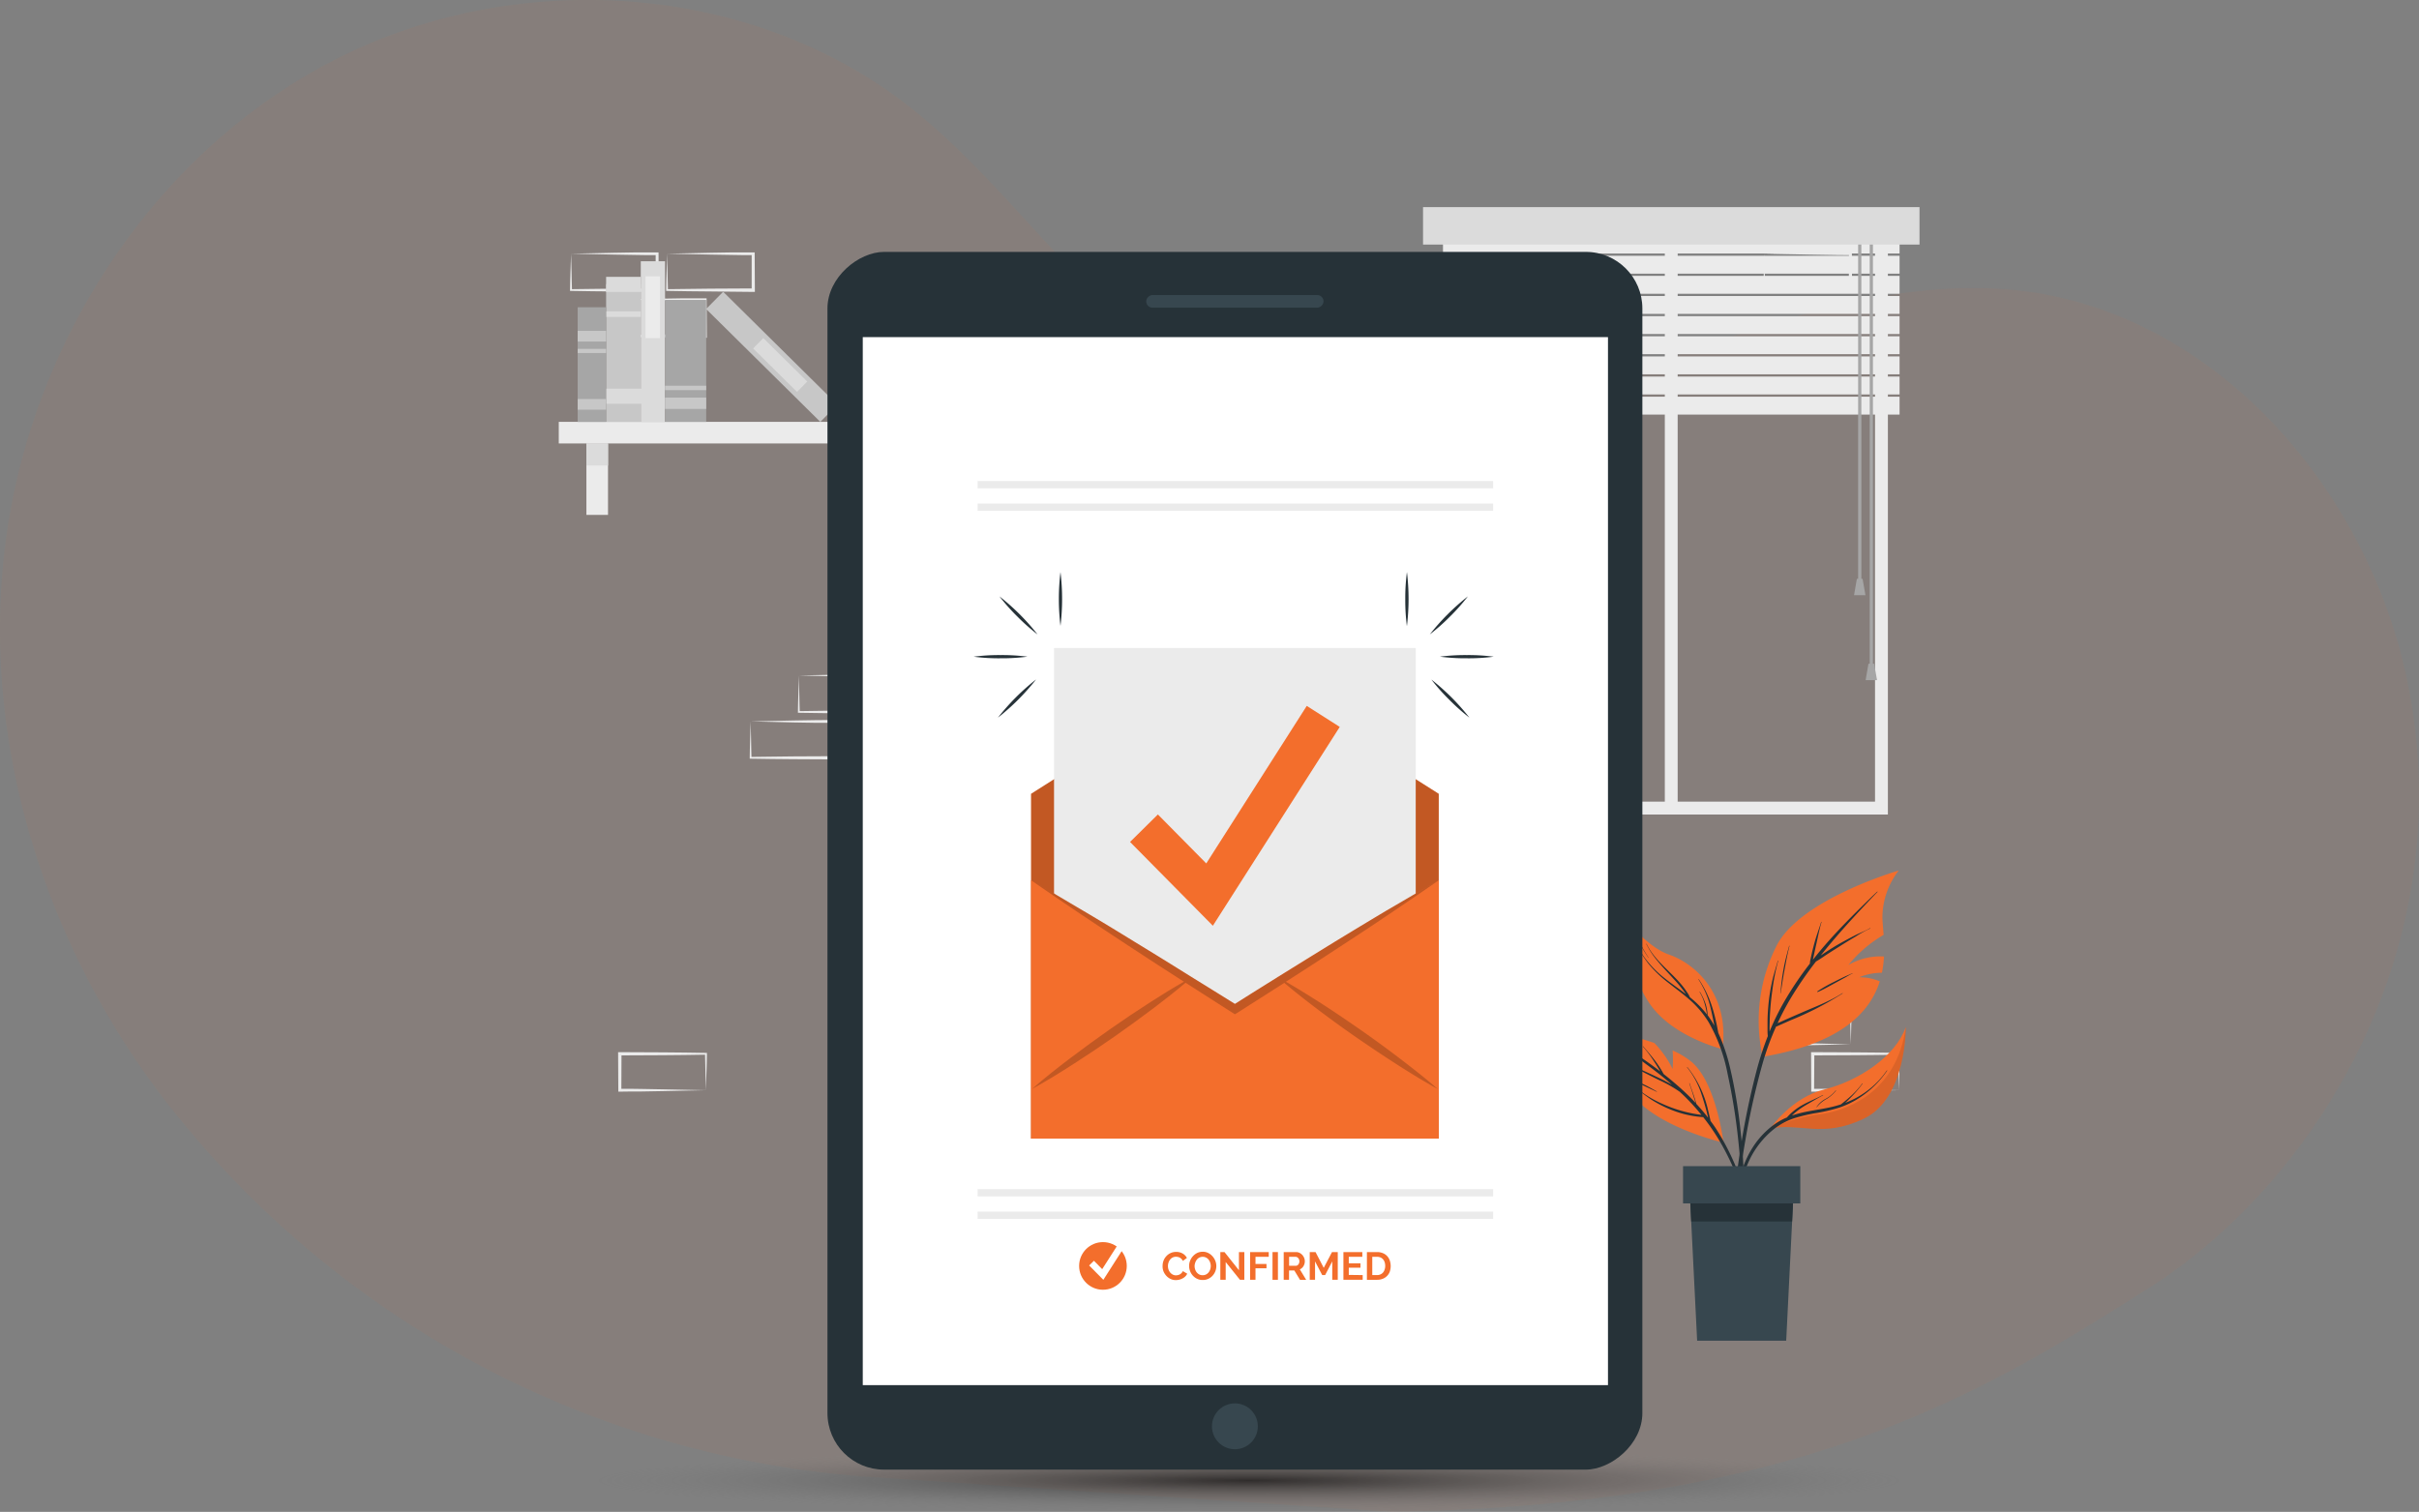 <svg xmlns="http://www.w3.org/2000/svg" xmlns:xlink="http://www.w3.org/1999/xlink" width="342" height="213.802" viewBox="0 0 342 213.802">
  <rect x="0" y="0" width="342" height="213.802" fill="#808080" stroke="none"/>
  <defs>
    <radialGradient id="radial-gradient" cx="0.5" cy="0.5" r="0.5" gradientUnits="objectBoundingBox">
      <stop offset="0"/>
      <stop offset="1" stop-color="#767676" stop-opacity="0"/>
    </radialGradient>
  </defs>
  <g id="Group_12042" data-name="Group 12042" transform="translate(-49 -329.198)">
    <g id="freepik--background-simple--inject-111" transform="translate(-44.547 258.132)" opacity="0.06">
      <path id="Path_881" data-name="Path 881" d="M433.823,167.059c-5.9-27.949-28.482-53.063-56.975-55.1-18.469-1.312-36.264,6.084-53.819,11.975s-37.1,10.288-54.217,3.238c-19.364-7.975-30.373-28.294-46.892-41.165-22.591-17.6-55.628-19.534-81.118-6.441S97.97,119.442,94.322,147.853s5.809,57.83,23.657,80.222l.539.668A138.192,138.192,0,0,0,217.1,279.967l73.271,4.9c57.713-1,82.8-16.331,106.923-31.62S441.693,204.365,433.823,167.059Z" transform="translate(0 0)" fill="#f36e2c"/>
    </g>
    <g id="Confirmed-cuate" transform="translate(85.78 319.409)">
      <g id="freepik--background-complete--inject-36" transform="translate(42.22 39.08)">
        <path id="Path_1378" data-name="Path 1378" d="M60.6,67.289l6.036-.129,3.064-.051H72.98v.207l.028,5.148v.23h-.23L66.7,72.64c-2.033,0-4.062-.051-6.091-.078H60.48v-.124c0-.874.041-1.739.06-2.6Zm0,0,.064,2.6c0,.856.051,1.7.06,2.544l-.124-.124c2.029,0,4.058-.074,6.091-.074l6.091-.032-.23.23.023-5.148.207.207c-1.008,0-2.006,0-3.013-.028l-3.027-.051Z" transform="translate(-52.079 -54.215)" fill="#ebebeb"/>
        <path id="Path_1379" data-name="Path 1379" d="M75.349,53.179l6.036-.129L84.449,53h3.285v.207l.028,5.148v.23H87.54l-6.1-.064c-2.033,0-4.062-.051-6.091-.078H75.22v-.124c0-.874.041-1.739.06-2.6Zm0,0,.064,2.6c0,.856.051,1.7.06,2.544l-.124-.124c2.029,0,4.058-.074,6.091-.074l6.1-.032-.23.23V53.179l.207.207c-1,0-2.006,0-3.013-.028l-3.027-.051Z" transform="translate(-60.038 -46.596)" fill="#ebebeb"/>
        <path id="Path_1380" data-name="Path 1380" d="M101.029,196.917l6.036-.129,3.064-.051c1.026-.023,2.056,0,3.082-.028h.2v.207l.028,5.148v.23h-.23l-6.091-.032c-2.033,0-4.062-.051-6.091-.074H100.9v-.124c0-.874.041-1.744.06-2.6Zm0,0,.064,2.6c0,.856.051,1.707.06,2.549l-.124-.129c2.029,0,4.058-.074,6.091-.074l6.091-.028-.23.23v-5.148l.207.2h-3.013l-3.027-.051Z" transform="translate(-73.904 -124.191)" fill="#ebebeb"/>
        <path id="Path_1381" data-name="Path 1381" d="M115.849,182.807l6.036-.129,3.064-.051c1.026,0,2.056,0,3.082-.028h.2v.207l.028,5.148v.23h-.23l-6.091-.032c-2.033,0-4.062-.051-6.091-.074h-.129v-.124c0-.874.041-1.744.064-2.6Zm0,0,.064,2.6c0,.856.051,1.707.06,2.549l-.124-.11c2.029-.023,4.058-.069,6.091-.074l6.091-.028-.23.23v-5.148l.207.2c-1,0-2.006,0-3.013-.023l-3.027-.051Z" transform="translate(-81.906 -116.573)" fill="#ebebeb"/>
        <path id="Path_1382" data-name="Path 1382" d="M45.827,53.179l6.041-.129L54.909,53h3.285v.207l.023,5.148v.23h-.235L51.9,58.521c-2.029,0-4.058-.051-6.091-.078H45.68v-.124c0-.874.041-1.739.06-2.6Zm0,0,.069,2.6c0,.856.051,1.7.06,2.544l-.129-.124c2.033,0,4.062-.074,6.091-.074L58.01,58.1l-.23.23.009-5.148.2.207c-1,0-2,0-3.009-.028l-3.027-.051Z" transform="translate(-44.088 -46.596)" fill="#ebebeb"/>
        <path id="Path_1383" data-name="Path 1383" d="M424.7,290.1l-6.036.129-3.064.055c-1.026,0-2.052,0-3.082.023h-.2V290.1l-.028-5.143v-.235h.23l6.091.028c2.033,0,4.062.051,6.091.074h.129v.124c0,.87-.041,1.739-.06,2.6Zm0,0-.064-2.6c0-.856-.051-1.7-.06-2.544l.124.124c-2.029.023-4.058.074-6.091.074l-6.091.028.23-.225-.023,5.143-.207-.2h3.013l3.027.055Z" transform="translate(-242.037 -171.712)" fill="#ebebeb"/>
        <path id="Path_1384" data-name="Path 1384" d="M439.482,304.208l-6.041.129-3.064.055c-1.026,0-2.052,0-3.078.023h-.207v-.207l-.023-5.148v-.23h.235l6.091.028c2.029,0,4.058.051,6.091.074h.124v.12c0,.874-.041,1.744-.06,2.6Zm0,0-.069-2.6c0-.856-.051-1.7-.06-2.549l.129.129c-2.033.023-4.062.074-6.091.074l-6.091.028.23-.23-.032,5.148-.2-.2c1,0,2,0,3.009.023l3.027.055Z" transform="translate(-250.017 -179.33)" fill="#ebebeb"/>
        <path id="Path_1385" data-name="Path 1385" d="M72.862,304.208l-6.036.129-3.064.055c-1.026,0-2.056,0-3.082.023h-.2v-.207l-.028-5.148v-.23H60.7l6.091.028c2.033,0,4.062.051,6.091.074h.129v.12c0,.874-.041,1.744-.064,2.6Zm0,0-.064-2.6c0-.856-.051-1.7-.06-2.549l.124.129c-2.029.023-4.058.074-6.091.074l-6.068.028.23-.23-.023,5.148-.207-.2c1,0,2.006,0,3.013.023l3.027.055Z" transform="translate(-52.063 -179.33)" fill="#ebebeb"/>
        <path id="Path_1386" data-name="Path 1386" d="M412.534,53.179l6.041-.129L421.639,53h3.285v.207l.023,5.148v.23h-.23l-6.091-.064c-2.029,0-4.062-.051-6.091-.078h-.124v-.124c0-.874.037-1.739.06-2.6Zm0,0,.064,2.6c.023.856.055,1.7.06,2.544l-.124-.124c2.029,0,4.062-.074,6.091-.074l6.091-.032-.23.23.028-5.148.2.207c-1,0-2.006,0-3.009-.028l-3.046-.051Z" transform="translate(-242.102 -46.596)" fill="#ebebeb"/>
        <path id="Path_1387" data-name="Path 1387" d="M378.782,125.388H317.53V39.85h61.252Zm-59.435-1.817h57.617v-81.9H319.347Z" transform="translate(-190.872 -39.496)" fill="#ebebeb"/>
        <rect id="Rectangle_18862" data-name="Rectangle 18862" width="1.817" height="82.336" transform="translate(156.373 2.645)" fill="#ebebeb"/>
        <rect id="Rectangle_18863" data-name="Rectangle 18863" width="64.551" height="2.53" transform="translate(125.011 4.03)" fill="#ebebeb"/>
        <rect id="Rectangle_18864" data-name="Rectangle 18864" width="64.551" height="2.53" transform="translate(125.011 6.878)" fill="#ebebeb"/>
        <rect id="Rectangle_18865" data-name="Rectangle 18865" width="64.551" height="2.53" transform="translate(125.011 9.721)" fill="#ebebeb"/>
        <rect id="Rectangle_18866" data-name="Rectangle 18866" width="64.551" height="2.53" transform="translate(125.011 12.569)" fill="#ebebeb"/>
        <rect id="Rectangle_18867" data-name="Rectangle 18867" width="64.551" height="2.53" transform="translate(125.011 15.416)" fill="#ebebeb"/>
        <rect id="Rectangle_18868" data-name="Rectangle 18868" width="64.551" height="2.53" transform="translate(125.011 18.264)" fill="#ebebeb"/>
        <rect id="Rectangle_18869" data-name="Rectangle 18869" width="64.551" height="2.53" transform="translate(125.011 21.112)" fill="#ebebeb"/>
        <rect id="Rectangle_18870" data-name="Rectangle 18870" width="64.551" height="2.53" transform="translate(125.011 23.96)" fill="#ebebeb"/>
        <rect id="Rectangle_18871" data-name="Rectangle 18871" width="64.551" height="2.53" transform="translate(125.011 26.808)" fill="#ebebeb"/>
        <rect id="Rectangle_18872" data-name="Rectangle 18872" width="0.455" height="49.249" transform="translate(183.705 3.515)" fill="#a6a6a6"/>
        <path id="Path_1388" data-name="Path 1388" d="M441.885,155.649H440.27l.4-2.319h.805Z" transform="translate(-257.144 -100.769)" fill="#a6a6a6"/>
        <rect id="Rectangle_18873" data-name="Rectangle 18873" width="0.455" height="61.671" transform="translate(185.343 3.515)" fill="#a6a6a6"/>
        <path id="Path_1389" data-name="Path 1389" d="M445.445,181.759H443.83l.4-2.319h.805Z" transform="translate(-259.067 -114.866)" fill="#a6a6a6"/>
        <rect id="Rectangle_18874" data-name="Rectangle 18874" width="70.191" height="5.295" transform="translate(122.191)" fill="#dbdbdb"/>
        <rect id="Rectangle_18875" data-name="Rectangle 18875" width="51.444" height="3.055" transform="translate(0 30.364)" fill="#ebebeb"/>
        <rect id="Rectangle_18876" data-name="Rectangle 18876" width="3.055" height="10.103" transform="translate(3.906 33.419)" fill="#ebebeb"/>
        <rect id="Rectangle_18877" data-name="Rectangle 18877" width="3.055" height="3.124" transform="translate(3.906 33.419)" fill="#dbdbdb"/>
        <rect id="Rectangle_18878" data-name="Rectangle 18878" width="3.055" height="10.103" transform="translate(44.483 33.419)" fill="#ebebeb"/>
        <rect id="Rectangle_18879" data-name="Rectangle 18879" width="3.055" height="3.124" transform="translate(44.483 33.419)" fill="#dbdbdb"/>
        <rect id="Rectangle_18880" data-name="Rectangle 18880" width="19.47" height="4.904" transform="translate(11.598 10.894) rotate(90)" fill="#c7c7c7"/>
        <rect id="Rectangle_18881" data-name="Rectangle 18881" width="2.139" height="4.904" transform="translate(11.598 9.859) rotate(90)" fill="#dbdbdb"/>
        <rect id="Rectangle_18882" data-name="Rectangle 18882" width="0.796" height="4.904" transform="translate(11.598 14.736) rotate(90)" fill="#dbdbdb"/>
        <rect id="Rectangle_18883" data-name="Rectangle 18883" width="2.139" height="5.511" transform="translate(12.21 25.671) rotate(90)" fill="#dbdbdb"/>
        <rect id="Rectangle_18884" data-name="Rectangle 18884" width="22.708" height="3.427" transform="translate(15.021 7.655) rotate(90)" fill="#dbdbdb"/>
        <rect id="Rectangle_18885" data-name="Rectangle 18885" width="8.736" height="2.056" transform="translate(14.322 9.79) rotate(90)" fill="#ebebeb"/>
        <rect id="Rectangle_18886" data-name="Rectangle 18886" width="22.708" height="3.427" transform="matrix(0.711, 0.703, -0.703, 0.711, 23.242, 11.969)" fill="#c7c7c7"/>
        <rect id="Rectangle_18887" data-name="Rectangle 18887" width="8.736" height="2.056" transform="matrix(0.711, 0.703, -0.703, 0.711, 28.921, 18.523)" fill="#dbdbdb"/>
        <rect id="Rectangle_18888" data-name="Rectangle 18888" width="17.248" height="5.82" transform="translate(20.841 13.121) rotate(90)" fill="#a6a6a6"/>
        <rect id="Rectangle_18889" data-name="Rectangle 18889" width="1.606" height="5.82" transform="translate(20.841 26.932) rotate(90)" fill="#c7c7c7"/>
        <rect id="Rectangle_18890" data-name="Rectangle 18890" width="0.626" height="5.82" transform="translate(20.841 25.253) rotate(90)" fill="#c7c7c7"/>
        <rect id="Rectangle_18891" data-name="Rectangle 18891" width="16.212" height="4.021" transform="translate(6.694 14.161) rotate(90)" fill="#a6a6a6"/>
        <rect id="Rectangle_18892" data-name="Rectangle 18892" width="1.509" height="4.021" transform="translate(6.694 27.139) rotate(90)" fill="#c7c7c7"/>
        <rect id="Rectangle_18893" data-name="Rectangle 18893" width="1.509" height="4.021" transform="translate(6.694 17.496) rotate(90)" fill="#c7c7c7"/>
        <rect id="Rectangle_18894" data-name="Rectangle 18894" width="0.584" height="4.021" transform="translate(6.694 20.045) rotate(90)" fill="#c7c7c7"/>
      </g>
      <g id="freepik--Shadow--inject-36" transform="translate(45.192 214.734)">
        <path id="Path_1390" data-name="Path 1390" d="M233.917,425.318c0,2.445-41.47,4.428-92.619,4.428s-92.619-1.983-92.619-4.428,41.47-4.428,92.619-4.428S233.917,422.873,233.917,425.318Z" transform="translate(-46.68 -420.89)" opacity="0.64" fill="url(#radial-gradient)"/>
      </g>
      <g id="freepik--Plant--inject-36" transform="translate(188.546 132.895)">
        <path id="Path_1391" data-name="Path 1391" d="M378.618,307.456s-7.632-1.73-11.814-5.585-6.524-10.761-6.524-10.761a65.616,65.616,0,0,1,8.562,2.25,14.432,14.432,0,0,1,2.59,3.68,17.4,17.4,0,0,0,0-2.618,11.579,11.579,0,0,1,2.719,1.647C377.633,299.087,378.618,307.456,378.618,307.456Z" transform="translate(-360.28 -268.977)" fill="#f36e2c"/>
        <path id="Path_1392" data-name="Path 1392" d="M366.932,295.759c-1.04-.718-2.1-1.412-3.133-2.139-.064-.041,0-.143.06-.1,1.969,1.173,3.906,2.429,5.783,3.745q.98.69,1.932,1.422l-.133-.225c-.23-.382-.46-.759-.713-1.136a16.052,16.052,0,0,0-1.619-2.162c-.023-.023,0-.06.037-.037.593.685,1.187,1.38,1.73,2.093.258.345.5.7.727,1.067.12.193.235.382.34.58l.115.193c.989.777,1.951,1.587,2.866,2.438q.851.791,1.642,1.638c-.3-.92-.557-1.84-.9-2.76,0-.032.041-.046.051,0,.331.952.695,1.914.952,2.894.584.63,1.146,1.284,1.67,1.969l-.028-.124c-.087-.363-.175-.722-.271-1.077-.184-.69-.391-1.38-.621-2.056a11.961,11.961,0,0,0-2.052-3.869c-.023-.028,0-.064.037-.037a14.929,14.929,0,0,1,2.926,6.1c.083.322.156.649.23.975.041.175.087.35.115.529.23.313.46.626.676.948a33.4,33.4,0,0,1,3.22,6.335,73.574,73.574,0,0,1,2.466,7.609.041.041,0,0,1-.078,0c-1.5-4.467-3.018-9-5.576-12.987a29.422,29.422,0,0,0-1.744-2.443,14.4,14.4,0,0,1-3.713-.736,16.7,16.7,0,0,1-3.717-1.8,23.041,23.041,0,0,1-1.909-1.44.028.028,0,1,1,.032-.041,15.26,15.26,0,0,0,3.5,2.121,18.94,18.94,0,0,0,3.851,1.288c.561.124,1.136.216,1.707.294a32.082,32.082,0,0,0-2.25-2.493c-.258-.258-.524-.506-.791-.755a18.022,18.022,0,0,0-2.82-1.615c-1.251-.607-2.484-1.247-3.722-1.877-.7-.354-1.38-.718-2.093-1.063-.032,0,0-.055.028-.041,1.251.607,2.526,1.173,3.791,1.753s2.4,1.095,3.542,1.734l.147.087c-1.035-.92-2.107-1.757-3.22-2.586C369,297.231,367.976,296.5,366.932,295.759Z" transform="translate(-362.165 -270.272)" fill="#263238"/>
        <path id="Path_1393" data-name="Path 1393" d="M371.551,306.985c.621.271,1.251.511,1.868.8s1.228.639,1.84.994a.024.024,0,1,1-.023.041c-.607-.29-1.224-.561-1.84-.865s-1.228-.644-1.863-.92C371.505,306.985,371.519,306.953,371.551,306.985Z" transform="translate(-366.348 -277.541)" fill="#263238"/>
        <path id="Path_1394" data-name="Path 1394" d="M430.761,243a10.912,10.912,0,0,0-2.3,6.34c-.023.685.083,1.642.166,2.76a18.141,18.141,0,0,0-4.982,4.26,9.008,9.008,0,0,1,5.033-1.205,15.56,15.56,0,0,1-.29,2.3,8.556,8.556,0,0,0-3.22.639,7.246,7.246,0,0,1,2.917.58c-1.38,4.329-5.4,8.778-16.562,10.664a23.463,23.463,0,0,1,1.978-15.716C416.854,247.03,430.761,243,430.761,243Z" transform="translate(-387.645 -243)" fill="#f36e2c"/>
        <path id="Path_1395" data-name="Path 1395" d="M403.319,291.344q.29-2.76.722-5.521a110.405,110.405,0,0,1,2.25-10.931,44.018,44.018,0,0,1,1.615-4.982,7.289,7.289,0,0,1-.041-.893v-1.077c0-.713.041-1.426.1-2.139a25.857,25.857,0,0,1,.685-4.191c.207-.8.46-1.578.676-2.365a.028.028,0,0,1,.051,0,30.7,30.7,0,0,0-.828,4.182,39.941,39.941,0,0,0-.373,4.191c0,.382-.023.768-.023,1.15v.492a36.466,36.466,0,0,1,1.882-3.892,47.609,47.609,0,0,1,3.823-5.719,2.391,2.391,0,0,1,.092-.626c.051-.248.106-.5.161-.75.115-.506.244-1.017.382-1.518.276-1.012.644-1.992.962-2.99a.028.028,0,0,1,.051,0c-.294.989-.492,2.015-.718,3.023-.115.5-.221.994-.331,1.5-.055.248-.11.5-.161.745v.06q.676-.856,1.38-1.684c2.13-2.5,4.467-4.812,6.823-7.1.29-.285.584-.557.879-.837,0,0,.06,0,.037.041-2.25,2.346-4.463,4.716-6.56,7.2-.5.593-.989,1.192-1.472,1.794l.764-.506c.649-.423,1.307-.837,1.983-1.215s1.38-.754,2.056-1.1,1.481-.644,2.176-1.044c.028,0,.055.032.023.046a16.01,16.01,0,0,0-2.038,1.127c-.681.4-1.357.81-2.024,1.233s-1.316.828-1.969,1.251c-.543.354-1.077.741-1.642,1.063a53.558,53.558,0,0,0-3.579,5.208,38.72,38.72,0,0,0-1.84,3.51l.4-.175,1.026-.46c.653-.29,1.316-.575,1.974-.86,1.251-.547,2.526-1.044,3.754-1.642a17.4,17.4,0,0,0,2.006-1.113c.028,0,.051,0,.023.046a45.238,45.238,0,0,1-7.389,3.809l-1.1.488c-.3.133-.607.281-.92.4a39.062,39.062,0,0,0-1.891,5.176,105.864,105.864,0,0,0-2.429,10.8c-.64,3.648-1.072,7.32-1.408,11.009-.041.46-.083.92-.138,1.38a.147.147,0,0,1-.29,0C402.951,295.08,403.122,293.208,403.319,291.344Z" transform="translate(-383.298 -246.493)" fill="#263238"/>
        <path id="Path_1396" data-name="Path 1396" d="M418.084,269.492c.2-1.136.506-2.245.81-3.358,0-.032.06,0,.051,0-.281,1.09-.483,2.2-.69,3.308s-.391,2.263-.552,3.4c0,0-.032.023-.032,0A29.644,29.644,0,0,1,418.084,269.492Z" transform="translate(-391.267 -255.483)" fill="#263238"/>
        <path id="Path_1397" data-name="Path 1397" d="M428.988,277.116a20.564,20.564,0,0,1,2.429-1.38c.4-.207.819-.409,1.228-.607s.87-.377,1.293-.589c.028,0,.051.028,0,.041-.409.207-.8.46-1.2.672l-1.242.681c-.814.437-1.619.92-2.475,1.279a.064.064,0,0,1-.037-.1Z" transform="translate(-397.373 -260.03)" fill="#263238"/>
        <path id="Path_1398" data-name="Path 1398" d="M382.843,275.179s-7.062-1.688-10.305-6.441c-3.1-4.522-4.1-12.238-4.177-12.918.124.626,1.583,7.361,6.39,10.508C378.435,268.748,382,270.726,382.843,275.179Z" transform="translate(-364.643 -249.922)" fill="#263238" opacity="0.1"/>
        <path id="Path_1399" data-name="Path 1399" d="M385.621,271.362a9.017,9.017,0,0,1,2.6,4.288H388.2a10.489,10.489,0,0,0-2.613-4.256C385.561,271.38,385.6,271.339,385.621,271.362Z" transform="translate(-373.94 -258.31)" fill="#263238"/>
        <path id="Path_1400" data-name="Path 1400" d="M382.841,275.125s-7.062-1.688-10.305-6.441c-3.1-4.522-4.1-12.237-4.177-12.918a.159.159,0,0,1,0-.046s3.386,4.817,6.947,6.045S383.862,267.254,382.841,275.125Z" transform="translate(-364.641 -249.868)" fill="#f36e2c"/>
        <path id="Path_1401" data-name="Path 1401" d="M371.017,261.505a28.818,28.818,0,0,0,2.185,3.736,14.9,14.9,0,0,0,2.9,2.99c.962.764,1.974,1.454,2.944,2.2v-.037c-.184-.267-.377-.534-.58-.787-.4-.52-.846-1.008-1.293-1.491-.874-.952-1.771-1.886-2.558-2.917a10.647,10.647,0,0,1-1.132-1.84c0-.032.032-.046.046,0,1.146,2.388,3.437,3.915,5.061,5.93a11,11,0,0,1,.649.893,3.807,3.807,0,0,1,.409.718,14.925,14.925,0,0,1,2.411,2.438,9.658,9.658,0,0,0-.285-1.38,6.8,6.8,0,0,0-.75-1.79c0-.028.028-.06.046-.028a8.65,8.65,0,0,1,.824,1.776,6.176,6.176,0,0,1,.258,1.523h0a14.076,14.076,0,0,1,.957,1.486c-.032-.152-.06-.3-.087-.46-.143-.7-.294-1.408-.46-2.1a12.662,12.662,0,0,0-1.7-3.979c-.023-.028,0-.055.041-.028a15.14,15.14,0,0,1,1.882,3.892c.225.695.4,1.38.566,2.112.078.345.147.695.212,1.044.037.179.074.368.106.552a25.661,25.661,0,0,1,1.629,4.789,70.523,70.523,0,0,1,1.5,8.93,74.219,74.219,0,0,1,.488,9.482c0,.4-.032.8-.051,1.192a.083.083,0,1,1-.166,0c-.069-1.569-.11-3.138-.2-4.7s-.23-3.128-.4-4.693a83.873,83.873,0,0,0-1.472-9.132,23.566,23.566,0,0,0-2.728-7.444,13.987,13.987,0,0,0-2.549-3.032c-.989-.888-2.07-1.665-3.115-2.489a17.056,17.056,0,0,1-2.862-2.76,22.609,22.609,0,0,1-2.245-3.644L371,261.5C370.957,261.505,370.989,261.478,371.017,261.505Z" transform="translate(-366.057 -252.985)" fill="#263238"/>
        <path id="Path_1402" data-name="Path 1402" d="M373.648,263.759a24.673,24.673,0,0,0,1.573,2.76s0,.041-.032,0a19.052,19.052,0,0,1-1.592-2.76C373.583,263.745,373.634,263.727,373.648,263.759Z" transform="translate(-367.469 -254.199)" fill="#263238"/>
        <path id="Path_1403" data-name="Path 1403" d="M433.664,291.11s.115,10.038-5.889,12.932-9.2.488-13.3,1.458h0c.156-.239,3.069-4.426,7.7-5.576C426.943,298.733,432.2,295.292,433.664,291.11Z" transform="translate(-389.545 -268.977)" fill="#f36e2c"/>
        <path id="Path_1404" data-name="Path 1404" d="M433.664,291.11s.115,10.038-5.889,12.932-9.2.488-13.3,1.458h0a22.692,22.692,0,0,1,6.827-2.02C425.094,303.021,432.321,300.56,433.664,291.11Z" transform="translate(-389.545 -268.977)" opacity="0.1"/>
        <path id="Path_1405" data-name="Path 1405" d="M408.145,312.88a9.936,9.936,0,0,1,2.388-1.619c.124-.06.258-.11.391-.166a2.373,2.373,0,0,1,.2-.23c.184-.189.368-.368.566-.538a8.665,8.665,0,0,1,1.21-.87c.994-.584,2.084-.994,3.1-1.537.028,0,.055.028.023.046-.5.258-.989.547-1.477.833s-.962.543-1.426.842a10.627,10.627,0,0,0-1.187.888c-.106.092-.207.193-.308.294a16.264,16.264,0,0,1,2.029-.538c1.1-.221,2.208-.377,3.308-.612a15.936,15.936,0,0,0,1.592-.428c.5-.4.994-.8,1.468-1.238a12.24,12.24,0,0,0,1.55-1.721c0-.023.064,0,.041.028a18.588,18.588,0,0,1-2.457,2.719c.258-.1.511-.207.764-.322a12.343,12.343,0,0,0,5.116-4.255c0-.028.064,0,.046.028a14.036,14.036,0,0,1-4.141,3.975,12.468,12.468,0,0,1-2.613,1.238,24.5,24.5,0,0,1-3.248.768,22.66,22.66,0,0,0-3.179.754,9.619,9.619,0,0,0-2.668,1.4,12.5,12.5,0,0,0-3.6,4.458,22.45,22.45,0,0,0-1.983,7.361c0,.106-.175.106-.17,0C403.761,320.2,404.892,315.806,408.145,312.88Z" transform="translate(-383.605 -276.177)" fill="#263238"/>
        <path id="Path_1406" data-name="Path 1406" d="M428.754,312.909a3.432,3.432,0,0,1,1.233-1.118,4.564,4.564,0,0,0,1.468-1.215c0-.028.064,0,.041.028a5.011,5.011,0,0,1-1.293,1.159,4.573,4.573,0,0,0-1.412,1.169C428.773,312.955,428.736,312.932,428.754,312.909Z" transform="translate(-397.249 -279.481)" fill="#263238"/>
        <path id="Path_1407" data-name="Path 1407" d="M404.449,338.88l-.271,5.521-.837,16.861H390.749l-.837-16.861-.271-5.521Z" transform="translate(-376.133 -294.77)" fill="#37474f"/>
        <path id="Path_1408" data-name="Path 1408" d="M404.449,338.88l-.271,5.521H389.911l-.271-5.521Z" transform="translate(-376.133 -294.77)" fill="#263238"/>
        <rect id="Rectangle_18895" data-name="Rectangle 18895" width="16.576" height="5.268" transform="translate(12.624 41.805)" fill="#37474f"/>
      </g>
      <g id="freepik--Device--inject-36" transform="translate(80.207 45.41)">
        <rect id="Rectangle_18896" data-name="Rectangle 18896" width="172.204" height="115.212" rx="8" transform="translate(115.212) rotate(90)" fill="#263238"/>
        <rect id="Rectangle_18897" data-name="Rectangle 18897" width="105.358" height="148.203" transform="translate(4.992 12.053)" fill="#fff"/>
        <rect id="Rectangle_18898" data-name="Rectangle 18898" width="1.79" height="25.073" rx="0.895" transform="translate(70.136 6.1) rotate(90)" fill="#37474f"/>
        <circle id="Ellipse_22" data-name="Ellipse 22" cx="3.243" cy="3.243" r="3.243" transform="translate(54.36 162.837)" fill="#37474f"/>
        <rect id="Rectangle_18899" data-name="Rectangle 18899" width="72.891" height="1.026" transform="translate(21.227 32.406)" fill="#ebebeb"/>
        <rect id="Rectangle_18900" data-name="Rectangle 18900" width="72.891" height="1.026" transform="translate(21.227 35.59)" fill="#ebebeb"/>
        <rect id="Rectangle_18901" data-name="Rectangle 18901" width="72.891" height="1.026" transform="translate(21.227 132.538)" fill="#ebebeb"/>
        <rect id="Rectangle_18902" data-name="Rectangle 18902" width="72.891" height="1.026" transform="translate(21.227 135.721)" fill="#ebebeb"/>
        <circle id="Ellipse_23" data-name="Ellipse 23" cx="3.368" cy="3.368" r="3.368" transform="translate(35.581 140.032)" fill="#f36e2c"/>
        <path id="Path_1409" data-name="Path 1409" d="M207.216,362.557l-2.006-2.029.676-.667,1.169,1.187,2.438-3.818.8.511Z" transform="translate(-168.212 -217.193)" fill="#fff"/>
        <path id="Path_1410" data-name="Path 1410" d="M227.778,362.185a2.116,2.116,0,0,1,.129-.708,1.891,1.891,0,0,1,.382-.626,1.84,1.84,0,0,1,1.422-.621,1.771,1.771,0,0,1,.92.239,1.5,1.5,0,0,1,.584.616l-.575.419a.966.966,0,0,0-.189-.281,1.064,1.064,0,0,0-.235-.179,1.16,1.16,0,0,0-.267-.1,1.381,1.381,0,0,0-.271-.028,1.017,1.017,0,0,0-.5.115,1.068,1.068,0,0,0-.354.3,1.33,1.33,0,0,0-.212.419,1.532,1.532,0,0,0,0,.966,1.307,1.307,0,0,0,.235.423,1.246,1.246,0,0,0,.363.294,1.007,1.007,0,0,0,.46.11,1.2,1.2,0,0,0,.276-.037.966.966,0,0,0,.271-.1,1.145,1.145,0,0,0,.239-.184.952.952,0,0,0,.179-.276l.621.359a1.182,1.182,0,0,1-.267.391,1.6,1.6,0,0,1-.391.281,2.011,2.011,0,0,1-.952.239,1.716,1.716,0,0,1-.768-.175,1.979,1.979,0,0,1-.6-.46,2.138,2.138,0,0,1-.391-.644A1.96,1.96,0,0,1,227.778,362.185Z" transform="translate(-180.396 -218.813)" fill="#f36e2c"/>
        <path id="Path_1411" data-name="Path 1411" d="M237.839,364.173a1.758,1.758,0,0,1-.782-.17,1.974,1.974,0,0,1-.989-1.086,2.006,2.006,0,0,1-.138-.731,1.978,1.978,0,0,1,.147-.75,2.066,2.066,0,0,1,.4-.635,2.024,2.024,0,0,1,.612-.46,1.839,1.839,0,0,1,.768-.161,1.661,1.661,0,0,1,.773.175,1.914,1.914,0,0,1,.6.46,2.1,2.1,0,0,1,.409.663,2.015,2.015,0,0,1,.138.727,1.978,1.978,0,0,1-.147.75,1.952,1.952,0,0,1-.4.63,1.923,1.923,0,0,1-.607.432A1.785,1.785,0,0,1,237.839,364.173Zm-1.136-1.987a1.619,1.619,0,0,0,.078.492,1.353,1.353,0,0,0,.221.419,1.229,1.229,0,0,0,.359.294,1.035,1.035,0,0,0,.483.106,1.063,1.063,0,0,0,.492-.11,1.177,1.177,0,0,0,.359-.3,1.431,1.431,0,0,0,.221-.423,1.7,1.7,0,0,0,.074-.46,1.478,1.478,0,0,0-.083-.492,1.311,1.311,0,0,0-.225-.419,1,1,0,0,0-.359-.29,1.017,1.017,0,0,0-.46-.106,1.044,1.044,0,0,0-.488.11.994.994,0,0,0-.359.3,1.353,1.353,0,0,0-.221.419,1.55,1.55,0,0,0-.092.46Z" transform="translate(-184.799 -218.786)" fill="#f36e2c"/>
        <path id="Path_1412" data-name="Path 1412" d="M246.279,361.688V364.2h-.759v-3.92h.589l2.043,2.572v-2.567h.764V364.2h-.621Z" transform="translate(-189.977 -218.84)" fill="#f36e2c"/>
        <path id="Path_1413" data-name="Path 1413" d="M254.67,364.2v-3.92h2.636v.667h-1.872v1.012h1.555v.616h-1.555V364.2Z" transform="translate(-194.918 -218.84)" fill="#f36e2c"/>
        <path id="Path_1414" data-name="Path 1414" d="M261.56,364.2v-3.92h.764v3.92Z" transform="translate(-198.638 -218.84)" fill="#f36e2c"/>
        <path id="Path_1415" data-name="Path 1415" d="M265,364.2v-3.92h1.734a1.145,1.145,0,0,1,.5.11,1.426,1.426,0,0,1,.4.3,1.514,1.514,0,0,1,.258.419,1.238,1.238,0,0,1,.092.46,1.293,1.293,0,0,1-.189.695,1.1,1.1,0,0,1-.515.46l.893,1.477h-.87l-.8-1.316h-.75V364.2Zm.764-1.983h.957a.359.359,0,0,0,.193-.051.483.483,0,0,0,.156-.133.606.606,0,0,0,.106-.2.74.74,0,0,0,.041-.248.749.749,0,0,0-.046-.253.639.639,0,0,0-.12-.2.589.589,0,0,0-.17-.133.433.433,0,0,0-.2-.046h-.92Z" transform="translate(-200.495 -218.84)" fill="#f36e2c"/>
        <path id="Path_1416" data-name="Path 1416" d="M276.184,364.2V361.6l-1.008,1.932h-.414L273.75,361.6V364.2H273v-3.92h.819l1.159,2.231,1.169-2.231h.814v3.92Z" transform="translate(-204.815 -218.84)" fill="#f36e2c"/>
        <path id="Path_1417" data-name="Path 1417" d="M286.074,363.533v.667H283.35v-3.92h2.673v.667h-1.914v.92h1.652v.621h-1.652v1.021Z" transform="translate(-210.403 -218.84)" fill="#f36e2c"/>
        <path id="Path_1418" data-name="Path 1418" d="M290.57,364.2v-3.92h1.422a2.065,2.065,0,0,1,.842.156,1.688,1.688,0,0,1,.607.419,1.744,1.744,0,0,1,.363.621,2.5,2.5,0,0,1,0,1.569,1.711,1.711,0,0,1-1,1.012,2.121,2.121,0,0,1-.8.143Zm2.586-1.964a1.56,1.56,0,0,0-.078-.52,1.109,1.109,0,0,0-.225-.409,1.007,1.007,0,0,0-.363-.267,1.311,1.311,0,0,0-.5-.092h-.662v2.586h.662a1.233,1.233,0,0,0,.5-.1,1.022,1.022,0,0,0,.363-.271,1.191,1.191,0,0,0,.221-.414A1.521,1.521,0,0,0,293.156,362.234Z" transform="translate(-214.302 -218.839)" fill="#f36e2c"/>
      </g>
      <g id="freepik--Envelope--inject-36" transform="translate(100.868 90.685)">
        <path id="Path_1419" data-name="Path 1419" d="M245,246.7H187.36V197.941l28.813-18.3L245,197.941Z" transform="translate(-179.235 -166.579)" fill="#f36e2c"/>
        <path id="Path_1420" data-name="Path 1420" d="M245,246.7H187.36V197.941l28.813-18.3L245,197.941Z" transform="translate(-179.235 -166.579)" opacity="0.2"/>
        <rect id="Rectangle_18903" data-name="Rectangle 18903" width="51.135" height="65.645" transform="translate(11.373 10.742)" fill="#ebebeb"/>
        <path id="Path_1421" data-name="Path 1421" d="M229.488,223.481,217.78,211.63l3.934-3.887,6.841,6.924,14.207-22.276,4.665,2.972Z" transform="translate(-195.66 -173.463)" fill="#f36e2c"/>
        <path id="Path_1422" data-name="Path 1422" d="M245,246v36.529H187.36V246c2.475,1.38,4.909,2.871,7.361,4.306s4.881,2.926,7.306,4.417c2.7,1.642,5.4,3.317,8.092,5l.087-.051c-.028,0-.046.046-.069.06q3.018,1.863,6.041,3.749c2.006-1.265,4.026-2.54,6.041-3.786-.023,0-.041-.041-.069-.06a.4.4,0,0,0,.087.046q4.035-2.517,8.092-5.005,3.639-2.222,7.3-4.407C240.1,248.848,242.521,247.38,245,246Z" transform="translate(-179.235 -202.41)" fill="#f36e2c"/>
        <g id="Group_11778" data-name="Group 11778" transform="translate(8.125 43.59)" opacity="0.2">
          <path id="Path_1423" data-name="Path 1423" d="M245,246c-2.328,1.633-4.7,3.22-7.043,4.812s-4.734,3.147-7.117,4.706q-3.726,2.443-7.467,4.84l-.225.156-6.639,4.233-.331.2-.322-.2-6.629-4.242-.235-.147q-3.749-2.4-7.476-4.849c-2.374-1.55-4.743-3.124-7.108-4.7s-4.716-3.2-7.043-4.812c2.475,1.38,4.909,2.871,7.361,4.306s4.881,2.926,7.306,4.417c2.7,1.642,5.4,3.317,8.092,5h0q3.036,1.872,6.059,3.759c2.006-1.265,4.026-2.54,6.041-3.786h0q4.035-2.517,8.092-5.005,3.639-2.222,7.3-4.407C240.1,248.848,242.521,247.38,245,246Z" transform="translate(-187.36 -246)"/>
          <path id="Path_1424" data-name="Path 1424" d="M210.343,275.67c-.028,0-.046.046-.069.06l-.92.773c-1.445,1.219-2.926,2.388-4.43,3.524-1.84,1.38-3.713,2.76-5.6,4.076s-3.8,2.6-5.751,3.851-3.91,2.466-5.944,3.584c1.748-1.532,3.565-2.963,5.4-4.352s3.722-2.76,5.6-4.081,3.809-2.613,5.755-3.86c1.55-.994,3.128-1.974,4.734-2.889.373-.216.745-.423,1.127-.635Z" transform="translate(-187.506 -262.02)"/>
          <path id="Path_1425" data-name="Path 1425" d="M285.694,291.537c-2.033-1.118-4.007-2.337-5.944-3.584s-3.874-2.544-5.76-3.851-3.763-2.678-5.6-4.076c-1.5-1.136-2.977-2.3-4.412-3.515l-.92-.782c-.023,0-.041-.041-.069-.06a.4.4,0,0,0,.087.046c.382.216.755.423,1.127.639,1.606.92,3.174,1.9,4.734,2.889,1.946,1.247,3.851,2.544,5.746,3.86s3.763,2.678,5.6,4.081S283.946,290.005,285.694,291.537Z" transform="translate(-228.196 -262.02)"/>
        </g>
        <path id="Path_1426" data-name="Path 1426" d="M196.13,158.864a31.621,31.621,0,0,1,0-7.614A31.615,31.615,0,0,1,196.13,158.864Z" transform="translate(-183.847 -151.25)" fill="#263238"/>
        <path id="Path_1427" data-name="Path 1427" d="M183.037,164.113a28.214,28.214,0,0,1-2.857-2.53,27.67,27.67,0,0,1-2.53-2.852A31.744,31.744,0,0,1,183.037,164.113Z" transform="translate(-173.993 -155.289)" fill="#263238"/>
        <path id="Path_1428" data-name="Path 1428" d="M177.314,176.994a27.853,27.853,0,0,1-3.809.23,27.111,27.111,0,0,1-3.8-.225,27.074,27.074,0,0,1,3.8-.23A27.845,27.845,0,0,1,177.314,176.994Z" transform="translate(-169.7 -165.028)" fill="#263238"/>
        <path id="Path_1429" data-name="Path 1429" d="M182.563,184.285a31.979,31.979,0,0,1-5.383,5.387,31.528,31.528,0,0,1,5.383-5.392Z" transform="translate(-173.739 -169.084)" fill="#263238"/>
        <path id="Path_1430" data-name="Path 1430" d="M302.584,158.864a28.6,28.6,0,0,1-.225-3.809,27.746,27.746,0,0,1,.235-3.8,31.621,31.621,0,0,1,0,7.614Z" transform="translate(-241.328 -151.25)" fill="#263238"/>
        <path id="Path_1431" data-name="Path 1431" d="M309.89,164.113a31.744,31.744,0,0,1,5.387-5.383,27.664,27.664,0,0,1-2.53,2.852,28.209,28.209,0,0,1-2.857,2.53Z" transform="translate(-245.395 -155.289)" fill="#263238"/>
        <path id="Path_1432" data-name="Path 1432" d="M313,176.994a27.853,27.853,0,0,1,3.809-.225,27.032,27.032,0,0,1,3.8.23,27.069,27.069,0,0,1-3.8.225A27.848,27.848,0,0,1,313,176.994Z" transform="translate(-247.074 -165.028)" fill="#263238"/>
        <path id="Path_1433" data-name="Path 1433" d="M310.37,184.29a31.529,31.529,0,0,1,5.383,5.387,28.267,28.267,0,0,1-2.852-2.535,27.721,27.721,0,0,1-2.53-2.852Z" transform="translate(-245.654 -169.09)" fill="#263238"/>
      </g>
    </g>
  </g>
</svg>
